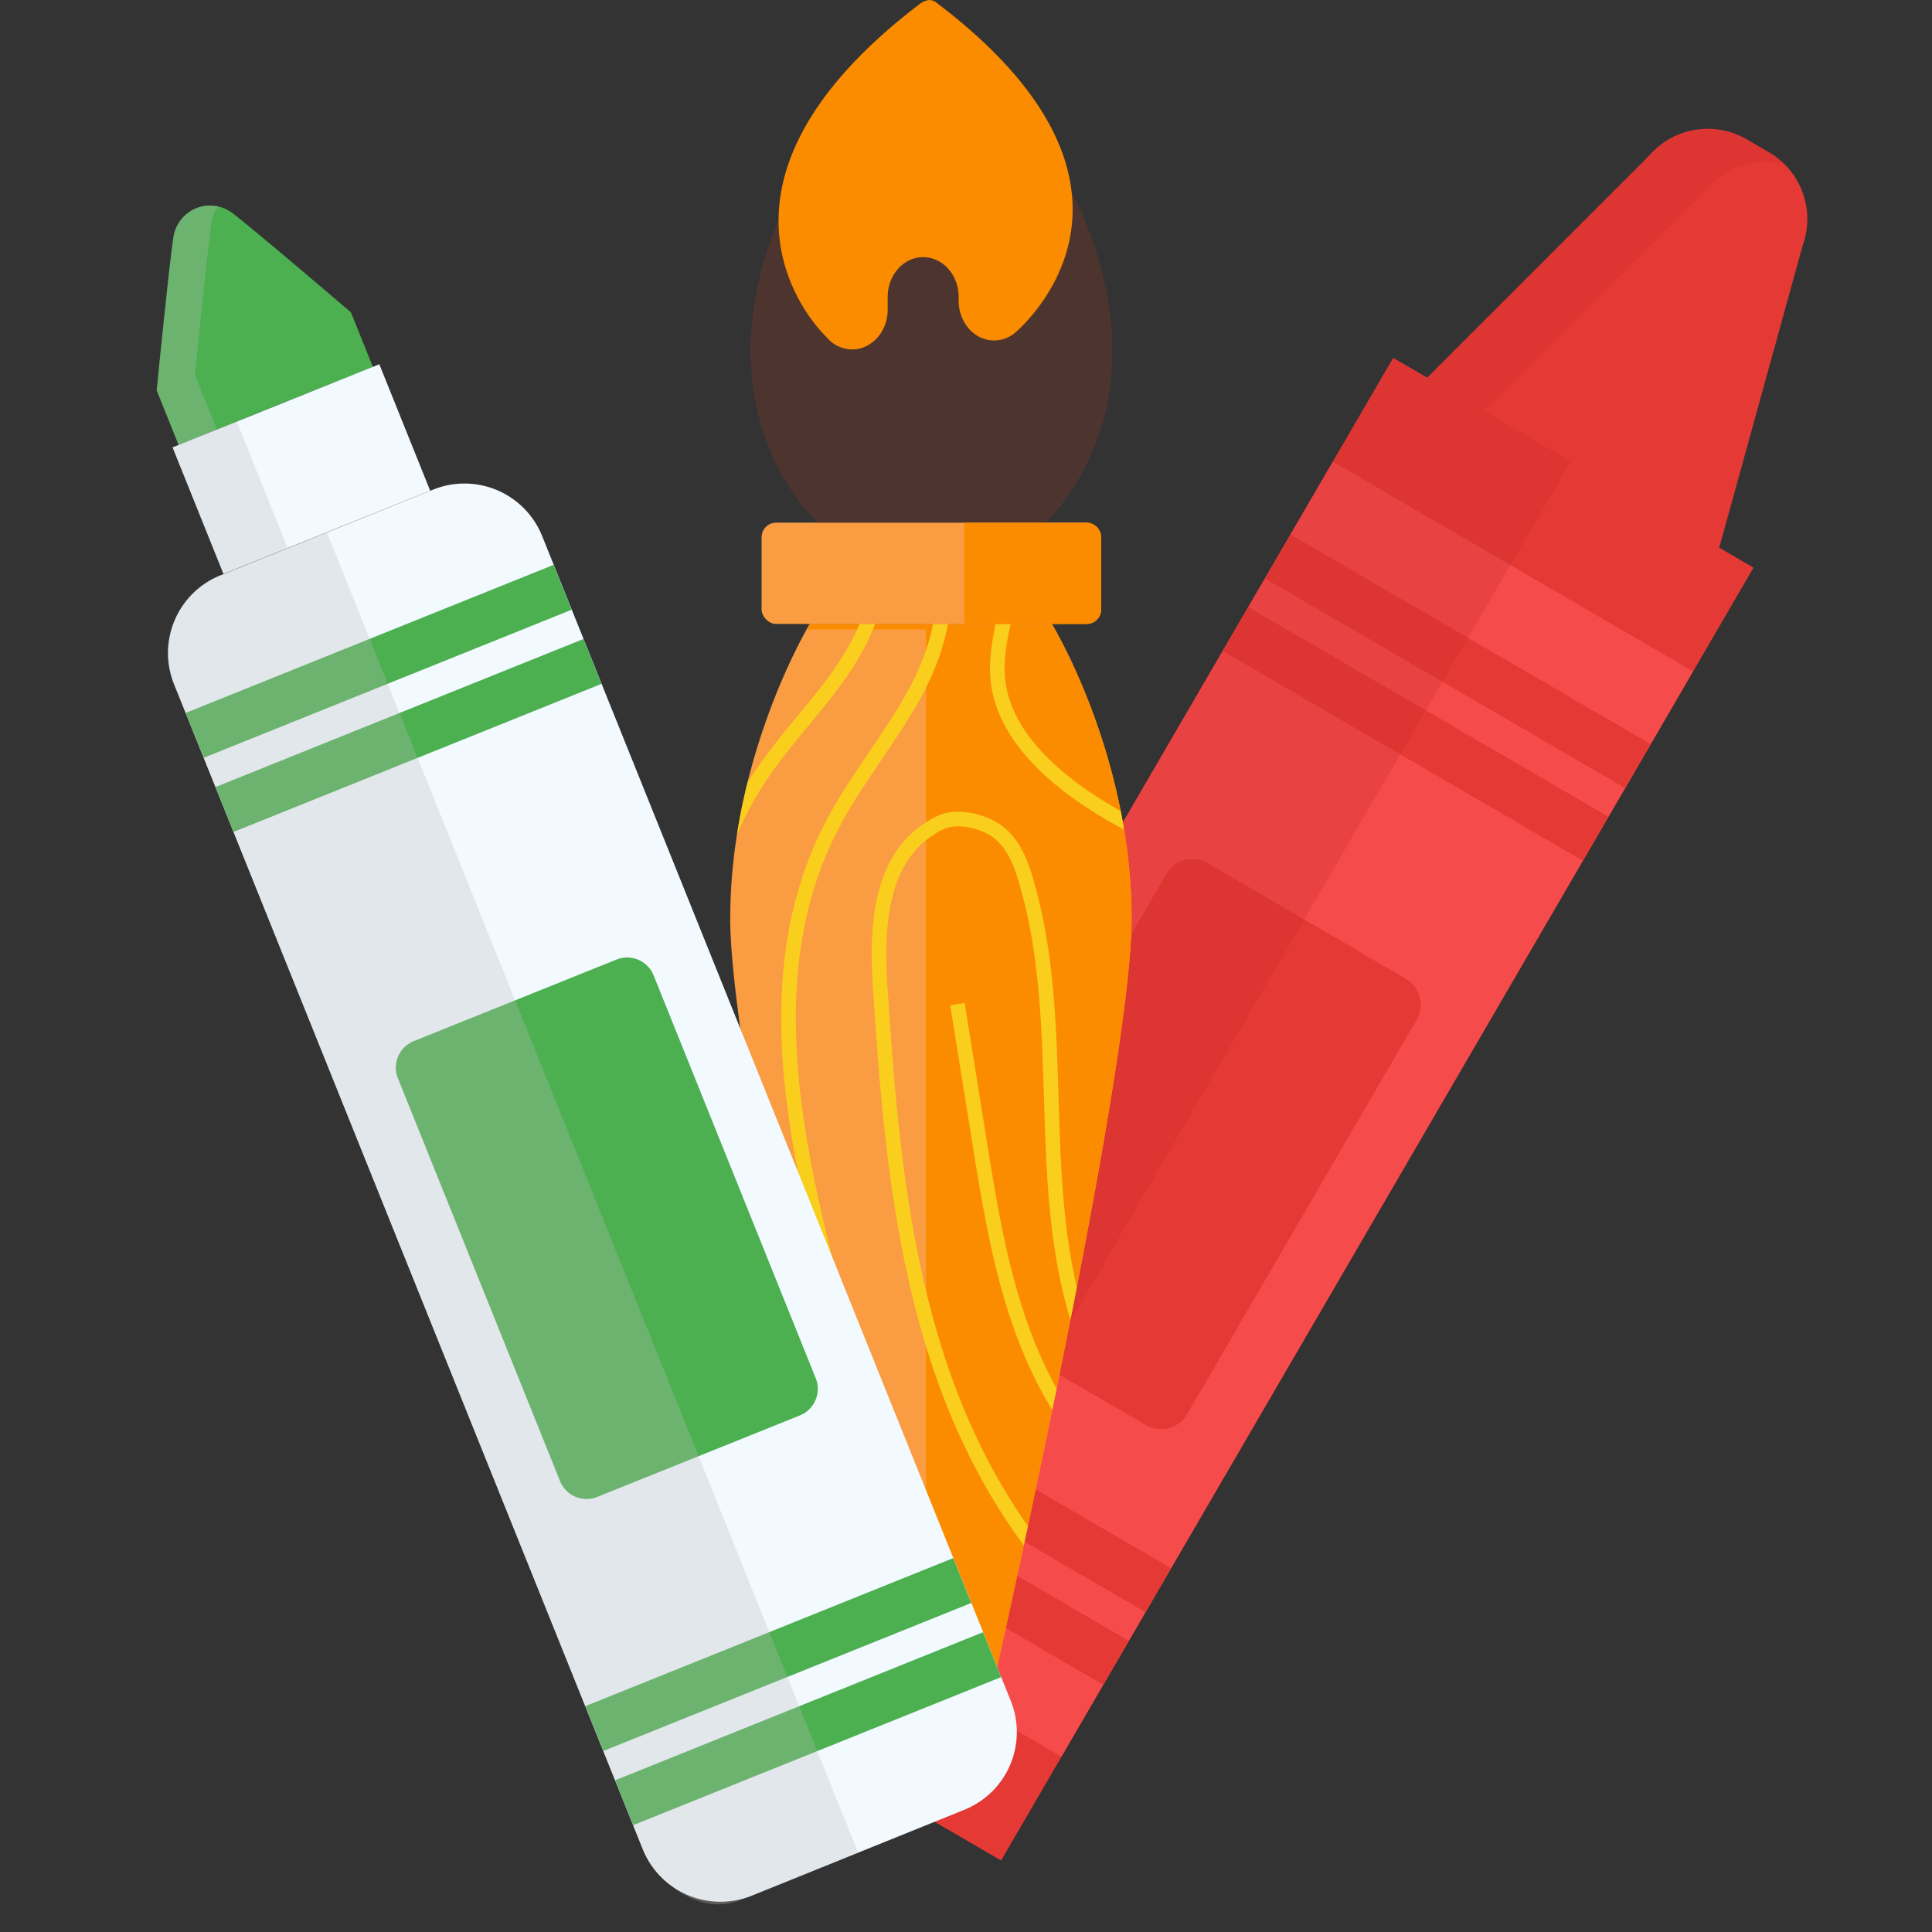 <svg xmlns="http://www.w3.org/2000/svg" xmlns:xlink="http://www.w3.org/1999/xlink" viewBox="0 0 300 300"><rect x="0" y="0" width="300" height="300" fill="#333333" stroke="none"/><defs><style>.cls-1,.cls-10{fill:none;}.cls-2,.cls-5{opacity:0.25;}.cls-13,.cls-2{mix-blend-mode:multiply;}.cls-3{fill:#e53935;}.cls-4{fill:#f64b4b;}.cls-5{fill:#c62828;}.cls-6{fill:#f99c42;}.cls-7{fill:#fb8c00;}.cls-8{fill:#4e342e;}.cls-9{clip-path:url(#clip-path);}.cls-10{stroke:#f9ce1d;stroke-miterlimit:10;stroke-width:2.27px;}.cls-11{fill:#f2faff;}.cls-12{fill:#4caf50;}.cls-13{fill:#bdbdbd;opacity:0.3;}</style><clipPath id="clip-path"><path class="cls-1" d="M139,96.89H101.41s-12.35,20.33-12.35,45.77,23.53,128,23.53,128a8.1,8.1,0,0,0,7.56,5.64h.14a8.12,8.12,0,0,0,7.57-5.64s23.52-102.5,23.52-128S139,96.89,139,96.89Z"/></clipPath><symbol id="drawing" data-name="drawing" viewBox="0 0 256.35 295.69"><g id="crayon"><g class="cls-2"><polygon points="143.26 244.35 87.34 211.81 91.31 204.98 147.24 237.53 143.26 244.35"/><polygon points="136.71 255.63 80.78 223.08 84.75 216.25 140.68 248.8 136.71 255.63"/><path d="M183.71,146l-30.83-17.95a4.67,4.67,0,0,0-6.36,1.68L110.85,191a4.66,4.66,0,0,0,1.68,6.35l30.83,18a4.67,4.67,0,0,0,6.36-1.68l35.67-61.29A4.66,4.66,0,0,0,183.71,146Z"/></g><path class="cls-3" d="M250.41,23.68l-3.56-2.07a12,12,0,0,0-15.12,2.59L194,61.93l47.4,27.59,14.19-51.41A12,12,0,0,0,250.41,23.68Z"/><polygon class="cls-3" points="247.93 88.15 192.01 55.6 75.19 256.32 131.11 288.87 247.93 88.15"/><polygon class="cls-3" points="247.93 88.15 192.01 55.6 75.19 256.32 131.11 288.87 247.93 88.15"/><polygon class="cls-4" points="238.56 104.25 182.64 71.7 84.56 240.22 140.48 272.77 238.56 104.25"/><polygon class="cls-3" points="153.54 250.33 97.61 217.78 101.58 210.96 157.51 243.51 153.54 250.33"/><polygon class="cls-3" points="146.98 261.61 91.06 229.06 95.03 222.23 150.95 254.78 146.98 261.61"/><polygon class="cls-3" points="228.02 122.37 172.09 89.82 176.06 83 231.99 115.55 228.02 122.37"/><polygon class="cls-3" points="221.46 133.64 165.53 101.09 169.5 94.27 225.43 126.82 221.46 133.64"/><path class="cls-3" d="M194,152,163.15,134a4.66,4.66,0,0,0-6.35,1.68L121.13,197a4.65,4.65,0,0,0,1.68,6.35l30.82,17.95a4.67,4.67,0,0,0,6.36-1.68l35.67-61.29A4.66,4.66,0,0,0,194,152Z"/><polygon class="cls-5" points="75.2 256.29 102.78 272.34 219.57 71.65 192 55.6 75.2 256.29"/><path class="cls-5" d="M206.11,63.81l-8.76-5.1,34.52-34.48A11.94,11.94,0,0,1,247,21.65l3.56,2.08a11.78,11.78,0,0,1,2.37,1.87,11.91,11.91,0,0,0-12.28,3.73Z"/></g><g id="paint_brush" data-name="paint brush"><path class="cls-6" d="M139,96.89H101.41s-12.35,20.33-12.35,45.77,23.53,128,23.53,128a8.1,8.1,0,0,0,7.56,5.64h.14a8.12,8.12,0,0,0,7.57-5.64s23.52-102.5,23.52-128S139,96.89,139,96.89Z"/><path class="cls-7" d="M139,96.89H101.41l-.49.85h18.55V276.2a5.06,5.06,0,0,0,.68.05h.14a8.12,8.12,0,0,0,7.57-5.64s23.52-102.5,23.52-128S139,96.89,139,96.89Z"/><path class="cls-8" d="M122,1.64h-3.33c-48,51.25-16,79.52-16,79.52h35.3S169.91,52.89,122,1.64Z"/><rect class="cls-6" x="93.93" y="81.16" width="52.73" height="15.73" rx="2.26" ry="2.26"/><path class="cls-7" d="M121.26.55A2,2,0,0,0,119.91,0a3.23,3.23,0,0,0-1.34.55C79.86,30,104,52.33,104,52.33h0a5.23,5.23,0,0,0,4,1.93c3,0,5.51-2.76,5.51-6.16v-2c0-3.41,2.47-6.17,5.51-6.17s5.51,2.76,5.51,6.17v.6c0,3.41,2.47,6.17,5.51,6.17a5.09,5.09,0,0,0,3.15-1.12h0S160,30,121.26.55Z"/><g class="cls-9"><path class="cls-10" d="M120.77,85.33c2.91,7.23.75,15.31-3,22.25s-9,13.19-12.67,20.14c-12.23,23-6,49.95.46,74.7,6.62,25.36,17.91,50.4,15.65,76.33"/><path class="cls-10" d="M137.64,242c-20.42-25.49-23.35-58.26-25.33-89.3-.59-9.28.07-20.59,9.46-25,2.72-1.28,7.21-.06,9.35,1.88s3.13,4.61,3.89,7.21c6.73,22.9.87,47.69,8.77,70.3"/><path class="cls-10" d="M142.26,86.38c-.47,6.1-.46,12.58,3.12,17.84,2.37,3.48,6.09,6.07,9.73,8.59l5.07,3.5"/><path class="cls-10" d="M111.55,85.05c1.51,6.26-1,12.79-4.64,18.34s-8.49,10.45-12.32,15.91a53.33,53.33,0,0,0-9.59,36"/><path class="cls-10" d="M97.8,86.21c-1.21,11.93-19.5,18.57-20.07,30.54"/><path class="cls-10" d="M124.34,155.92l3.55,22.14c2.66,16.63,5.7,34.07,17.39,47.42"/><path class="cls-10" d="M131.74,81.16a28.5,28.5,0,0,1,.66,10.28c-.53,4.55-2.16,9-1.83,13.6.72,9.77,10.11,17.3,19.64,22.49a125.76,125.76,0,0,0,16.73,7.58"/></g><path class="cls-7" d="M144.4,81.16h-19V96.89h19a2.26,2.26,0,0,0,2.26-2.25V83.42A2.26,2.26,0,0,0,144.4,81.16Z"/></g><g id="marker"><path class="cls-11" d="M43,76,9.86,89.36A13,13,0,0,0,2.68,106.2l72.82,181a13,13,0,0,0,16.85,7.18L125.46,281a13,13,0,0,0,7.18-16.85l-72.82-181A13,13,0,0,0,43,76Z"/><polygon class="cls-12" points="126.49 248.91 69.36 271.89 66.56 264.93 123.69 241.94 126.49 248.91"/><polygon class="cls-12" points="131.13 260.42 73.99 283.41 71.19 276.44 128.32 253.45 131.13 260.42"/><path class="cls-12" d="M71.4,149,39.9,161.67a4.43,4.43,0,0,0-2.45,5.75L62.64,230a4.44,4.44,0,0,0,5.76,2.45l31.49-12.67a4.44,4.44,0,0,0,2.45-5.76l-25.19-62.6A4.44,4.44,0,0,0,71.4,149Z"/><polygon class="cls-12" points="64.44 94.68 7.31 117.67 4.5 110.7 61.63 87.71 64.44 94.68"/><polygon class="cls-12" points="69.07 106.19 11.94 129.18 9.13 122.21 66.27 99.22 69.07 106.19"/><path class="cls-13" d="M26.43,82.69,9.88,89.35A12.94,12.94,0,0,0,2.7,106.19l72.82,181a12.86,12.86,0,0,0,4.26,5.52c3.24,2.74,7.26,3.78,10.78,2.36l18.37-7.37Z"/><path class="cls-12" d="M11.82,33.13A5.75,5.75,0,0,0,2.6,36.84C1.93,41.21,0,60.61,0,60.61L3.41,69.1,18.5,63,33.58,57l-3.41-8.49S15.34,35.82,11.82,33.13Z"/><path class="cls-13" d="M8.53,34.45a5.8,5.8,0,0,1,1-2.4A5.76,5.76,0,0,0,2.6,36.84C1.93,41.21,0,60.61,0,60.61L3.41,69.1l5.93-2.39L5.93,58.23S7.86,38.83,8.53,34.45Z"/><polygon class="cls-11" points="42.47 76.2 10.37 89.11 2.47 69.47 34.57 56.56 42.47 76.2"/><polygon class="cls-13" points="20.34 85.1 10.37 89.11 2.47 69.47 12.44 65.47 20.34 85.1"/></g></symbol></defs><title>tool_drawing</title><g id="Nav"><use id="drawing-3" data-name="drawing" width="256.35" height="295.69" transform="translate(24.33)" xlink:href="#drawing"/></g></svg>